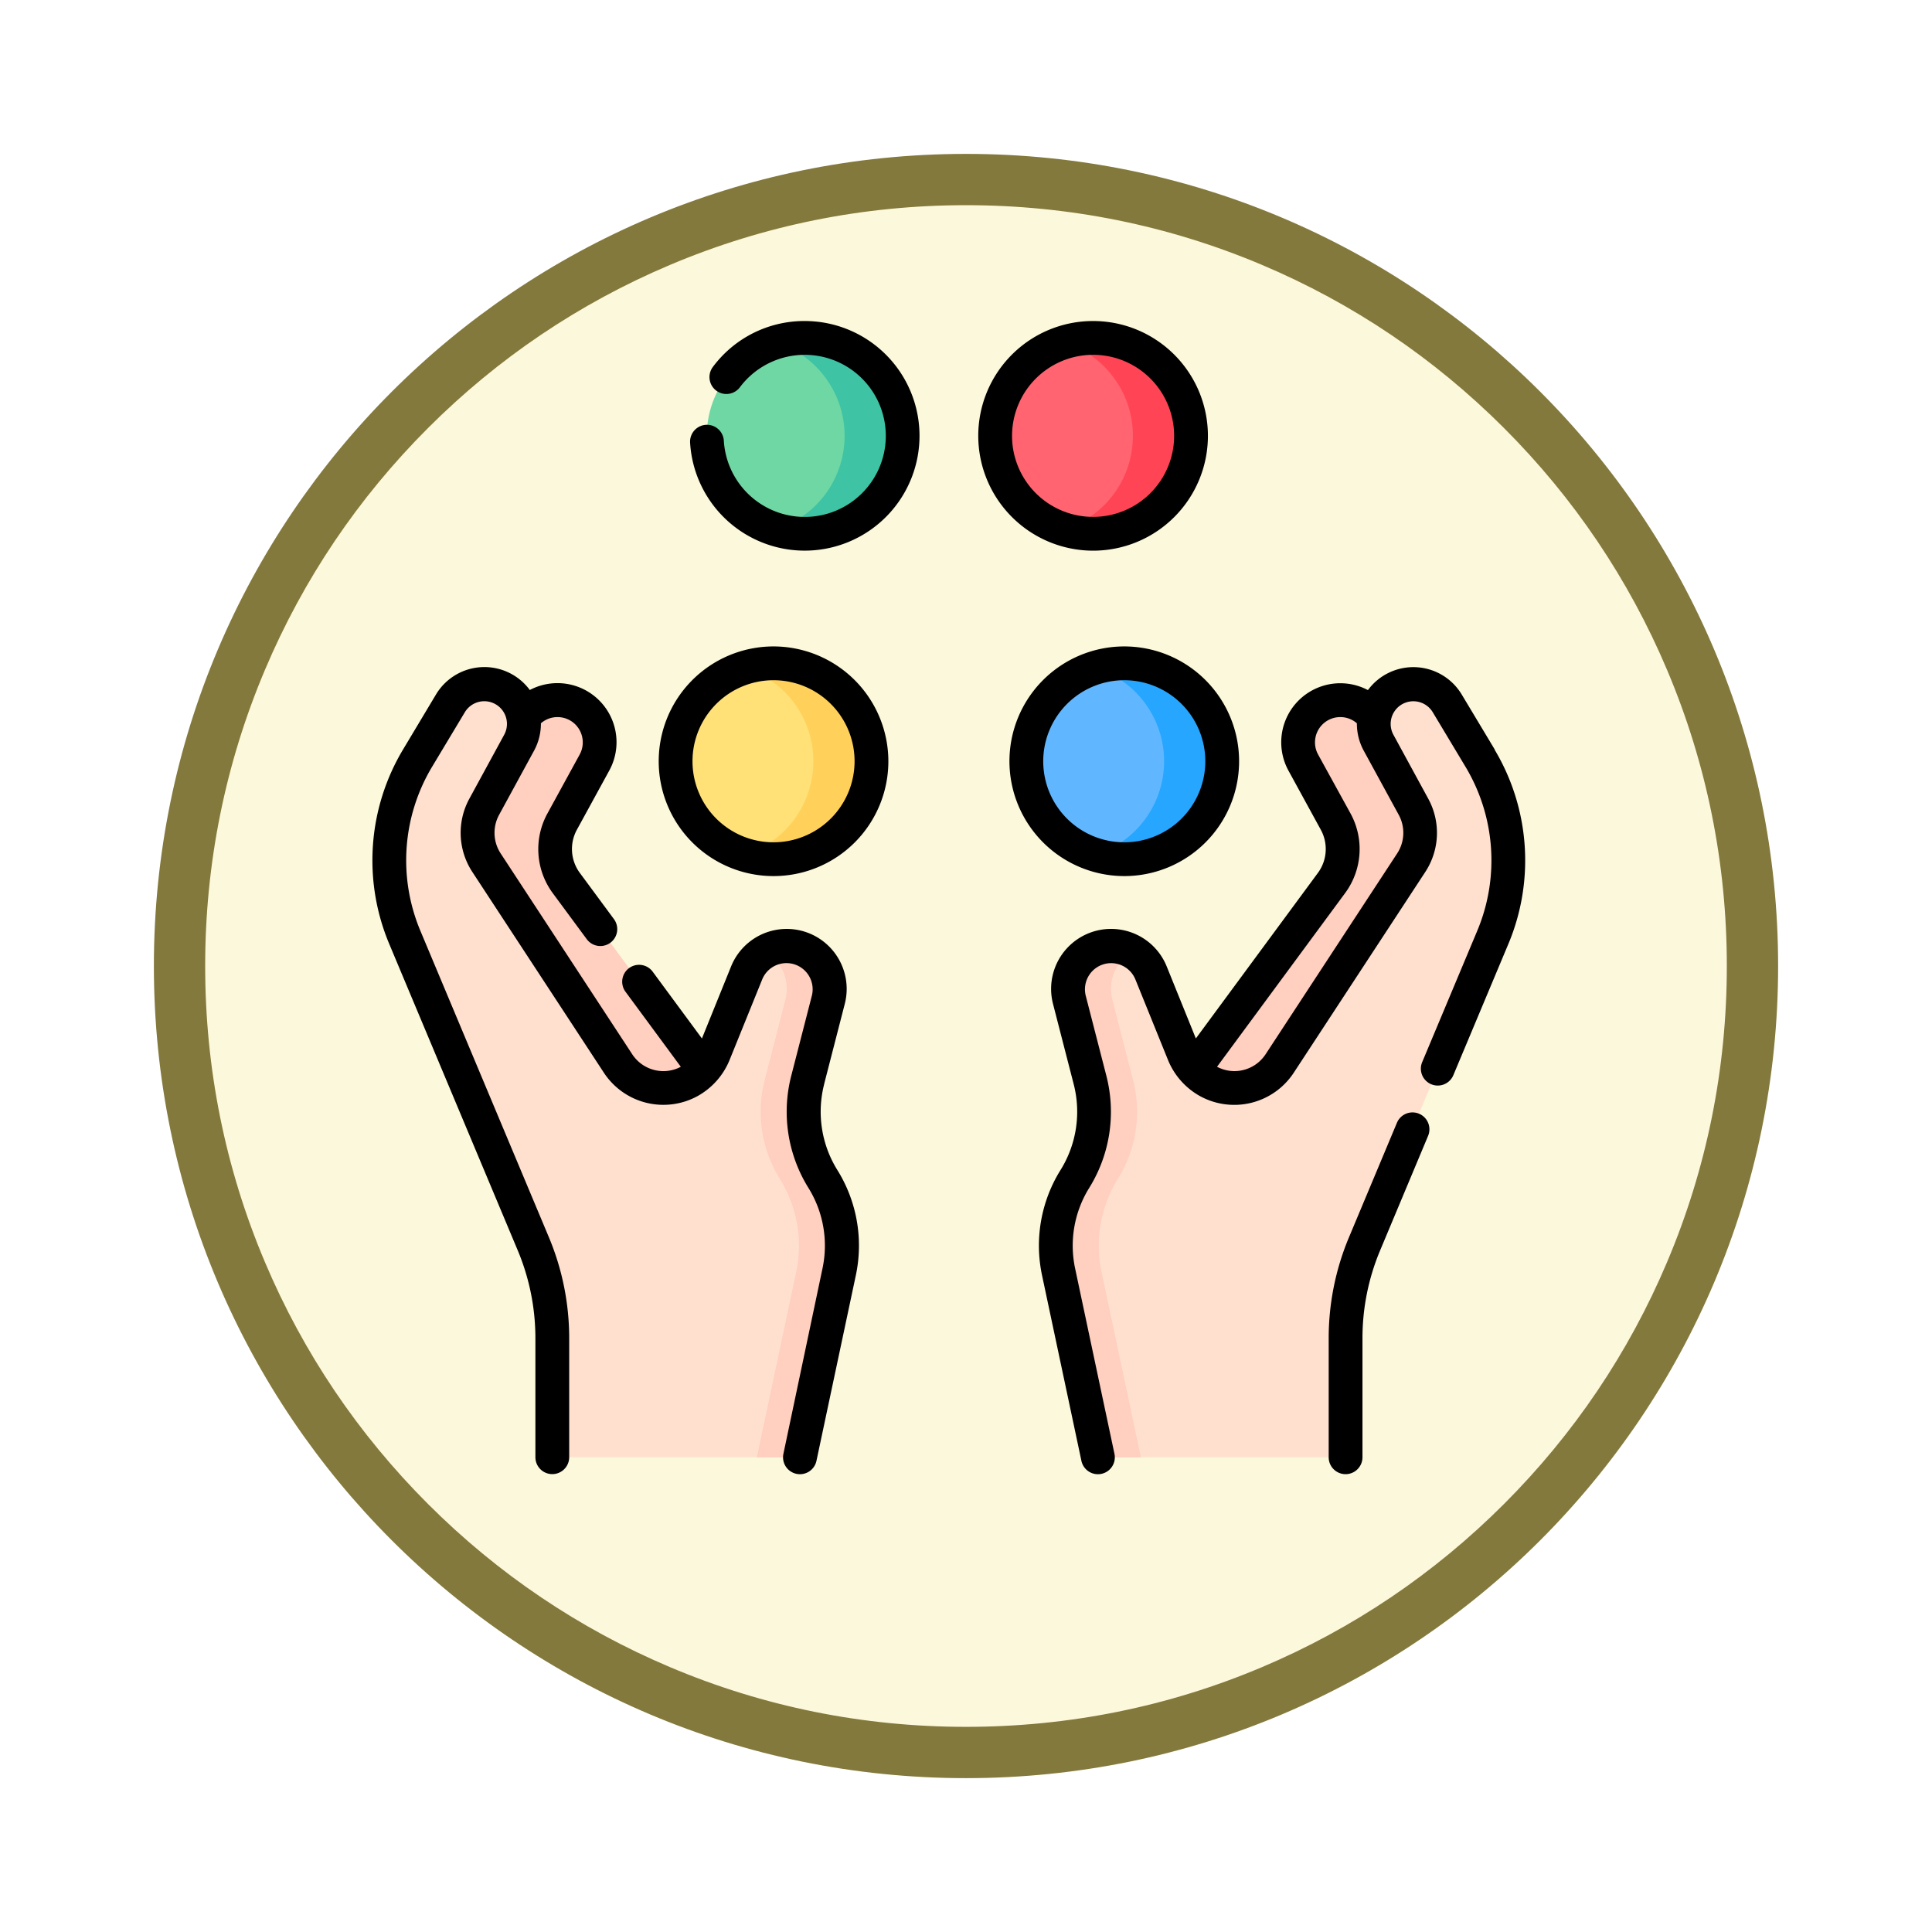 <svg xmlns="http://www.w3.org/2000/svg" xmlns:xlink="http://www.w3.org/1999/xlink" width="113" height="113" viewBox="0 0 113 113">
  <defs>
    <filter id="Trazado_982547" x="0" y="0" width="113" height="113" filterUnits="userSpaceOnUse">
      <feOffset dy="3" input="SourceAlpha"/>
      <feGaussianBlur stdDeviation="3" result="blur"/>
      <feFlood flood-opacity="0.161"/>
      <feComposite operator="in" in2="blur"/>
      <feComposite in="SourceGraphic"/>
    </filter>
  </defs>
  <g id="Grupo_1225416" data-name="Grupo 1225416" transform="translate(-3702.742 -5261.957)">
    <g id="Grupo_1225184" data-name="Grupo 1225184" transform="translate(2909.252 3528)">
      <g id="Grupo_1209304" data-name="Grupo 1209304" transform="translate(0 503.742)">
        <g id="Grupo_1208492" data-name="Grupo 1208492" transform="translate(0 -4397.209)">
          <g id="Grupo_1177675" data-name="Grupo 1177675" transform="translate(-4493 3707.152)">
            <g id="Grupo_1176928" data-name="Grupo 1176928" transform="translate(5295.49 1926.273)">
              <g id="Grupo_1172322" data-name="Grupo 1172322" transform="translate(0 0)">
                <g id="Grupo_1164700" data-name="Grupo 1164700">
                  <g id="Grupo_1160931" data-name="Grupo 1160931">
                    <g id="Grupo_1160749" data-name="Grupo 1160749">
                      <g id="Grupo_1158891" data-name="Grupo 1158891">
                        <g id="Grupo_1157406" data-name="Grupo 1157406">
                          <g id="Grupo_1155793" data-name="Grupo 1155793">
                            <g id="Grupo_1154704" data-name="Grupo 1154704">
                              <g id="Grupo_1150790" data-name="Grupo 1150790">
                                <g id="Grupo_1154214" data-name="Grupo 1154214">
                                  <g id="Grupo_1152583" data-name="Grupo 1152583">
                                    <g id="Grupo_1146973" data-name="Grupo 1146973">
                                      <g id="Grupo_1146954" data-name="Grupo 1146954">
                                        <g transform="matrix(1, 0, 0, 1, -9, -6)" filter="url(#Trazado_982547)">
                                          <g id="Trazado_982547-2" data-name="Trazado 982547" transform="translate(9 6)" fill="#fcf8db">
                                            <path d="M 47.5 93.5 C 41.289 93.5 35.265 92.284 29.595 89.886 C 24.118 87.569 19.198 84.252 14.973 80.027 C 10.748 75.802 7.431 70.882 5.114 65.405 C 2.716 59.735 1.5 53.711 1.5 47.5 C 1.5 41.289 2.716 35.265 5.114 29.595 C 7.431 24.118 10.748 19.198 14.973 14.973 C 19.198 10.748 24.118 7.431 29.595 5.114 C 35.265 2.716 41.289 1.5 47.5 1.5 C 53.711 1.5 59.735 2.716 65.405 5.114 C 70.882 7.431 75.802 10.748 80.027 14.973 C 84.252 19.198 87.569 24.118 89.886 29.595 C 92.284 35.265 93.5 41.289 93.5 47.5 C 93.5 53.711 92.284 59.735 89.886 65.405 C 87.569 70.882 84.252 75.802 80.027 80.027 C 75.802 84.252 70.882 87.569 65.405 89.886 C 59.735 92.284 53.711 93.5 47.5 93.5 Z" stroke="none"/>
                                            <path d="M 47.5 3 C 41.491 3 35.664 4.176 30.18 6.496 C 24.881 8.737 20.122 11.946 16.034 16.034 C 11.946 20.121 8.737 24.881 6.496 30.179 C 4.176 35.664 3 41.491 3 47.5 C 3 53.509 4.176 59.336 6.496 64.82 C 8.737 70.119 11.946 74.878 16.034 78.966 C 20.122 83.054 24.881 86.263 30.18 88.504 C 35.664 90.824 41.491 92 47.5 92 C 53.509 92 59.336 90.824 64.821 88.504 C 70.119 86.263 74.878 83.054 78.966 78.966 C 83.054 74.878 86.263 70.119 88.504 64.82 C 90.824 59.336 92 53.509 92 47.5 C 92 41.491 90.824 35.664 88.504 30.179 C 86.263 24.881 83.054 20.121 78.966 16.034 C 74.878 11.946 70.119 8.737 64.821 6.496 C 59.336 4.176 53.509 3 47.5 3 M 47.5 0 C 73.734 0 95 21.266 95 47.5 C 95 73.733 73.734 95 47.5 95 C 21.266 95 7.62939453125e-06 73.733 7.62939453125e-06 47.5 C 7.62939453125e-06 21.266 21.266 0 47.5 0 Z" stroke="none" fill="#83793c"/>
                                          </g>
                                        </g>
                                      </g>
                                    </g>
                                  </g>
                                </g>
                              </g>
                            </g>
                          </g>
                        </g>
                      </g>
                    </g>
                  </g>
                </g>
              </g>
            </g>
          </g>
        </g>
      </g>
    </g>
    <g id="juggling_5618657_1_" data-name="juggling_5618657 (1)" transform="translate(3724.483 5280.733)">
      <g id="Grupo_1225408" data-name="Grupo 1225408" transform="translate(1.024 0.988)">
        <path id="Trazado_1057486" data-name="Trazado 1057486" d="M40.507,171.2l1.726-2.018a2.467,2.467,0,0,1,4.039,2.788l-1.894,3.462a3.332,3.332,0,0,0,.241,3.576l11.055,15-11.516,2.446-4.653-13.405A11.563,11.563,0,0,1,40.507,171.2Z" transform="translate(-34.266 -147.135)" fill="#ffcfc0"/>
        <path id="Trazado_1057487" data-name="Trazado 1057487" d="M32.863,190.123a7.414,7.414,0,0,1-.885-5.764l1.213-4.71a2.52,2.52,0,0,0-4.777-1.574L26.5,182.8a3.242,3.242,0,0,1-1.44,1.623,3.156,3.156,0,0,1-4.163-1.034l-7.7-11.753a3.189,3.189,0,0,1-.133-3.274l2.045-3.755a2.314,2.314,0,0,0-4.017-2.3l-1.932,3.218a11.594,11.594,0,0,0-.752,10.45l7.521,17.936a14.343,14.343,0,0,1,1.116,5.546v6.951H31.524l2.3-10.838A7.414,7.414,0,0,0,32.863,190.123Z" transform="translate(-7.502 -140.943)" fill="#ffe0cf"/>
        <path id="Trazado_1057488" data-name="Trazado 1057488" d="M174.635,291.039a7.414,7.414,0,0,1-.885-5.764l1.213-4.71a2.519,2.519,0,0,0-3.7-2.813,2.521,2.521,0,0,1,1.183,2.813l-1.213,4.71a7.413,7.413,0,0,0,.885,5.764,7.414,7.414,0,0,1,.958,5.453l-2.3,10.838H173.3l2.3-10.838A7.414,7.414,0,0,0,174.635,291.039Z" transform="translate(-149.274 -241.86)" fill="#ffcfc0"/>
        <path id="Trazado_1057489" data-name="Trazado 1057489" d="M357.151,171.2l-1.726-2.018a2.467,2.467,0,0,0-4.039,2.788l1.894,3.462a3.332,3.332,0,0,1-.241,3.576l-11.055,15L353.5,196.45l4.653-13.405A11.563,11.563,0,0,0,357.151,171.2Z" transform="translate(-297.921 -147.135)" fill="#ffcfc0"/>
        <path id="Trazado_1057490" data-name="Trazado 1057490" d="M304.6,190.123a7.414,7.414,0,0,0,.885-5.764l-1.213-4.71a2.52,2.52,0,0,1,4.777-1.574l1.915,4.729a3.242,3.242,0,0,0,1.44,1.623,3.156,3.156,0,0,0,4.163-1.034l7.7-11.753a3.189,3.189,0,0,0,.133-3.274l-2.045-3.755a2.314,2.314,0,0,1,4.017-2.3l1.932,3.218a11.594,11.594,0,0,1,.752,10.45l-7.521,17.936a14.343,14.343,0,0,0-1.116,5.546v6.951H305.943l-2.3-10.838A7.414,7.414,0,0,1,304.6,190.123Z" transform="translate(-264.495 -140.943)" fill="#ffe0cf"/>
        <path id="Trazado_1057491" data-name="Trazado 1057491" d="M304.6,291.039a7.414,7.414,0,0,0,.885-5.764l-1.213-4.71a2.519,2.519,0,0,1,3.7-2.813,2.521,2.521,0,0,0-1.183,2.813l1.213,4.71a7.413,7.413,0,0,1-.885,5.764,7.414,7.414,0,0,0-.958,5.453l2.3,10.838h-2.513l-2.3-10.838A7.414,7.414,0,0,1,304.6,291.039Z" transform="translate(-264.495 -241.86)" fill="#ffcfc0"/>
        <circle id="Elipse_13640" data-name="Elipse 13640" cx="5.728" cy="5.728" r="5.728" transform="translate(37.264 19.033)" fill="#60b7ff"/>
        <path id="Trazado_1057492" data-name="Trazado 1057492" d="M322.677,151.985a5.725,5.725,0,0,0-1.7.256,5.73,5.73,0,0,1,0,10.944,5.728,5.728,0,1,0,1.7-11.2Z" transform="translate(-279.685 -132.952)" fill="#26a6fe"/>
        <circle id="Elipse_13641" data-name="Elipse 13641" cx="5.728" cy="5.728" r="5.728" transform="translate(16.75 19.033)" fill="#ffe177"/>
        <path id="Trazado_1057493" data-name="Trazado 1057493" d="M166.948,151.985a5.725,5.725,0,0,0-1.7.256,5.73,5.73,0,0,1,0,10.944,5.728,5.728,0,1,0,1.7-11.2Z" transform="translate(-144.471 -132.952)" fill="#ffd15b"/>
        <g id="Grupo_1225407" data-name="Grupo 1225407" transform="translate(18.574)">
          <circle id="Elipse_13642" data-name="Elipse 13642" cx="5.728" cy="5.728" r="5.728" transform="translate(16.866 0)" fill="#ff6470"/>
          <path id="Trazado_1057494" data-name="Trazado 1057494" d="M308.829,7.5a5.725,5.725,0,0,0-1.7.256,5.73,5.73,0,0,1,0,10.944,5.728,5.728,0,1,0,1.7-11.2Z" transform="translate(-286.236 -7.5)" fill="#ff4555"/>
          <circle id="Elipse_13643" data-name="Elipse 13643" cx="5.728" cy="5.728" r="5.728" transform="translate(0 0)" fill="#6fd7a3"/>
          <path id="Trazado_1057495" data-name="Trazado 1057495" d="M180.8,7.5a5.725,5.725,0,0,0-1.7.256,5.73,5.73,0,0,1,0,10.944,5.728,5.728,0,1,0,1.7-11.2Z" transform="translate(-175.069 -7.5)" fill="#3ec3a4"/>
        </g>
      </g>
      <g id="Grupo_1225409" data-name="Grupo 1225409" transform="translate(0.041 0)">
        <path id="Trazado_1057496" data-name="Trazado 1057496" d="M26.457,178.094l1.212-4.71a3.508,3.508,0,0,0-6.649-2.191l-1.706,4.215-2.88-3.906a.988.988,0,1,0-1.591,1.172l3.236,4.39a2.178,2.178,0,0,1-2.836-.724l-7.7-11.753a2.2,2.2,0,0,1-.092-2.26l2.045-3.754a3.31,3.31,0,0,0,.4-1.6,1.48,1.48,0,0,1,2.007.061,1.484,1.484,0,0,1,.261,1.766l-1.894,3.462a4.334,4.334,0,0,0,.313,4.637l1.994,2.7a.988.988,0,1,0,1.591-1.172l-1.994-2.7A2.352,2.352,0,0,1,12,163.2l1.894-3.462a3.454,3.454,0,0,0-4.647-4.711,3.3,3.3,0,0,0-5.487.261L1.83,158.511a12.627,12.627,0,0,0-.816,11.341l7.521,17.936a13.285,13.285,0,0,1,1.039,5.164V199.9a.988.988,0,1,0,1.976,0v-6.951a15.251,15.251,0,0,0-1.193-5.928L2.837,169.088a10.643,10.643,0,0,1,.688-9.56l1.932-3.218a1.326,1.326,0,0,1,2.3,1.317l-2.045,3.755a4.17,4.17,0,0,0,.175,4.288l7.7,11.753a4.163,4.163,0,0,0,5.466,1.358,4.244,4.244,0,0,0,1.879-2.117l1.915-4.729a1.532,1.532,0,0,1,2.9.957l-1.212,4.71a8.44,8.44,0,0,0,1,6.533,6.4,6.4,0,0,1,.83,4.726L24.08,199.7a.988.988,0,0,0,1.933.41l2.3-10.838a8.363,8.363,0,0,0-1.085-6.18,6.455,6.455,0,0,1-.767-5Z" transform="translate(-0.041 -133.445)"/>
        <path id="Trazado_1057497" data-name="Trazado 1057497" d="M289.6,157.918a6.716,6.716,0,1,0-6.716-6.716A6.723,6.723,0,0,0,289.6,157.918Zm0-11.456a4.74,4.74,0,1,1-4.74,4.74A4.745,4.745,0,0,1,289.6,146.462Z" transform="translate(-245.625 -125.453)"/>
        <path id="Trazado_1057498" data-name="Trazado 1057498" d="M133.872,144.485a6.716,6.716,0,1,0,6.716,6.716A6.723,6.723,0,0,0,133.872,144.485Zm0,11.456a4.74,4.74,0,1,1,4.74-4.74A4.745,4.745,0,0,1,133.872,155.941Z" transform="translate(-110.411 -125.452)"/>
        <path id="Trazado_1057499" data-name="Trazado 1057499" d="M322.634,158.511l-1.932-3.218a3.3,3.3,0,0,0-5.488-.261,3.455,3.455,0,0,0-4.647,4.711l1.894,3.462a2.352,2.352,0,0,1-.17,2.516l-7.141,9.686-1.706-4.215a3.508,3.508,0,0,0-6.649,2.191l1.213,4.71a6.455,6.455,0,0,1-.767,5,8.363,8.363,0,0,0-1.085,6.18l2.3,10.838a.988.988,0,1,0,1.933-.41l-2.3-10.838a6.4,6.4,0,0,1,.83-4.726,8.44,8.44,0,0,0,1-6.533l-1.213-4.71a1.532,1.532,0,0,1,2.9-.957l1.915,4.729a4.242,4.242,0,0,0,1.88,2.117,4.163,4.163,0,0,0,5.466-1.358l7.7-11.753a4.17,4.17,0,0,0,.175-4.288l-2.045-3.755a1.326,1.326,0,0,1,2.3-1.317l1.932,3.218a10.643,10.643,0,0,1,.688,9.56l-3.236,7.718a.988.988,0,0,0,1.822.764l3.236-7.718a12.626,12.626,0,0,0-.816-11.34Zm-5.618,3.816a2.2,2.2,0,0,1-.092,2.259l-7.7,11.753a2.178,2.178,0,0,1-2.836.724l7.5-10.17a4.335,4.335,0,0,0,.313-4.637L312.3,158.8a1.479,1.479,0,0,1,1.362-2.188,1.463,1.463,0,0,1,.906.361,3.31,3.31,0,0,0,.4,1.6Z" transform="translate(-256.988 -133.445)"/>
        <path id="Trazado_1057500" data-name="Trazado 1057500" d="M429.885,351.451a.989.989,0,0,0-1.293.529l-2.8,6.686a15.254,15.254,0,0,0-1.192,5.928v6.951a.988.988,0,1,0,1.976,0v-6.951a13.284,13.284,0,0,1,1.039-5.164l2.8-6.686A.988.988,0,0,0,429.885,351.451Z" transform="translate(-368.669 -305.087)"/>
        <path id="Trazado_1057501" data-name="Trazado 1057501" d="M275.752,13.432a6.716,6.716,0,1,0-6.716-6.716,6.723,6.723,0,0,0,6.716,6.716Zm0-11.456a4.74,4.74,0,1,1-4.74,4.74A4.745,4.745,0,0,1,275.752,1.976Z" transform="translate(-233.601 0)"/>
        <path id="Trazado_1057502" data-name="Trazado 1057502" d="M147.791,0a6.664,6.664,0,0,0-5.373,2.687A.988.988,0,1,0,144,3.873,4.741,4.741,0,1,1,143.06,7a.988.988,0,1,0-1.973.116A6.715,6.715,0,1,0,147.791,0Z" transform="translate(-122.506 0)"/>
      </g>
    </g>
  </g>
</svg>
